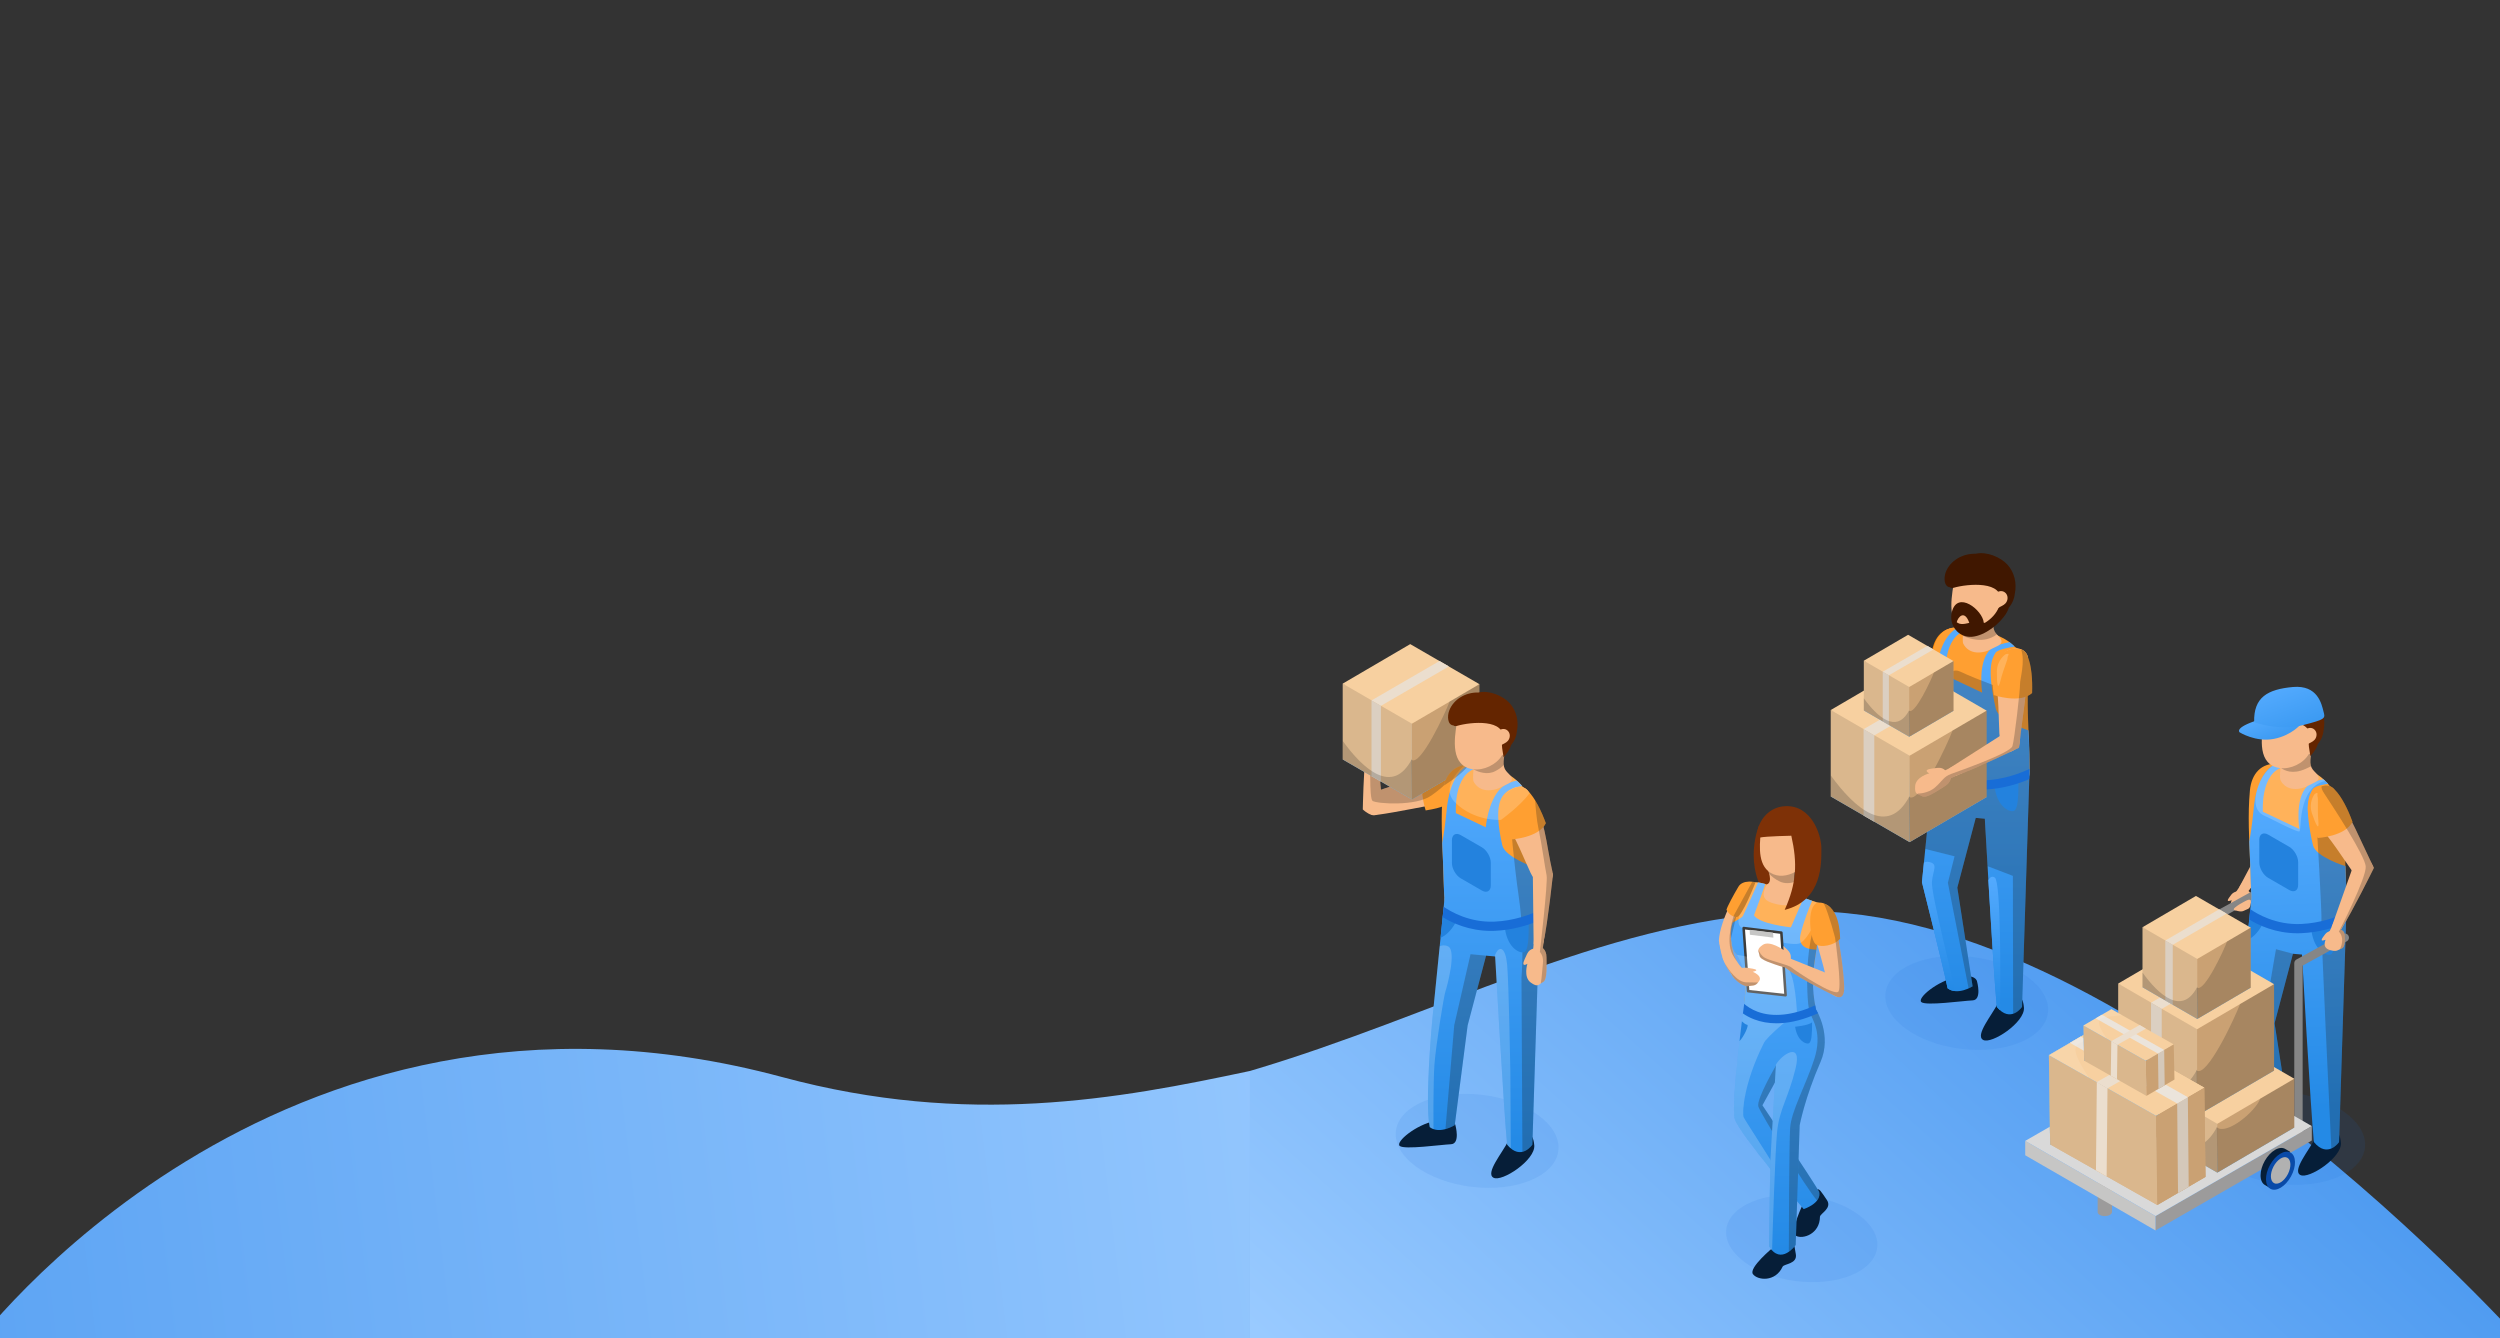 <?xml version="1.0" encoding="utf-8"?>
<!-- Generator: Adobe Illustrator 23.0.5, SVG Export Plug-In . SVG Version: 6.00 Build 0)  -->
<svg version="1.1" id="Layer_2" xmlns="http://www.w3.org/2000/svg" xmlns:xlink="http://www.w3.org/1999/xlink" x="0px" y="0px"
	 viewBox="0 0 5850.71 3132.22" style="enable-background:new 0 0 5850.71 3132.22;" xml:space="preserve">
<rect x="0" y="0" width="5850.71" height="3132.22" fill="#333333" stroke="none"/>
<style type="text/css">
	.st0{fill:url(#SVGID_1_);}
	.st1{fill:#7E3107;}
	.st2{fill:#F7BA8B;}
	.st3{opacity:0.1;fill:#186DD7;}
	.st4{fill:#FF9F31;}
	.st5{fill:url(#SVGID_2_);}
	.st6{opacity:0.25;fill:#1D1D1B;}
	.st7{opacity:0.2;fill:#FFFFFF;}
	.st8{fill:#FFFFFF;}
	.st9{fill:#3C3C3B;}
	.st10{fill:#061E38;}
	.st11{fill:url(#SVGID_3_);}
	.st12{fill:url(#SVGID_4_);}
	.st13{fill:#C6C6C5;}
	.st14{fill:#186DD7;}
	.st15{fill:#2382DE;}
	.st16{fill:#F09C98;}
	.st17{fill:#FF8800;}
	.st18{fill:url(#SVGID_5_);}
	.st19{fill:url(#SVGID_6_);}
	.st20{fill:url(#SVGID_7_);}
	.st21{fill:url(#SVGID_8_);}
	.st22{fill:#401700;}
	.st23{fill:#5CAFF6;}
	.st24{fill:#CAA173;}
	.st25{fill:#DAB78D;}
	.st26{fill:#F7D0A0;}
	.st27{fill:#EBDECE;}
	.st28{fill:#DBCFC1;}
	.st29{opacity:0.2;fill:#1D1D1B;}
	.st30{fill:#868686;}
	.st31{fill:url(#SVGID_9_);}
	.st32{fill:url(#SVGID_10_);}
	.st33{fill:#642500;}
	.st34{fill:url(#SVGID_11_);}
	.st35{fill:url(#SVGID_12_);}
	.st36{fill:#9C9B9B;}
	.st37{fill:#E00AC3;}
	.st38{fill:#D9D9D9;}
	.st39{fill:#094AA8;}
	.st40{fill:#B1B1B1;}
	.st41{fill:#D4C8BA;}
	.st42{fill:#EBE4DB;}
	.st43{opacity:0.1;fill:#FFFFFF;}
	.st44{fill:url(#SVGID_13_);}
	.st45{fill:url(#SVGID_14_);}
	.st46{fill:url(#SVGID_15_);}
</style>
<linearGradient id="SVGID_1_" gradientUnits="userSpaceOnUse" x1="4935.656" y1="2260.09" x2="3613.723" y2="3725.09">
	<stop  offset="0" style="stop-color:#509CF1"/>
	<stop  offset="1" style="stop-color:#99CAFF"/>
</linearGradient>
<path class="st0" d="M5915.62,3155.68H2925.35v-649.33c442.62-130.95,810.43-343.89,1247.7-372.16
	C4965.08,2083,5915.62,3155.68,5915.62,3155.68z"/>
<g>
	<path class="st1" d="M4141.55,2109.48l55.25-15.94l-79.94-162.35C4116.86,1931.19,4075.64,2025.94,4141.55,2109.48z"/>
	<g>
		<g>
			<g>
				<path class="st2" d="M4082.26,2067.47c-12.7,3.84-57.55,86.66-59.6,134.05c6.94,46.18,15.18,58.4,29.8,78.72
					c9.22-1.82-3.56-76.11-3.56-76.11L4082.26,2067.47z"/>
				<path class="st2" d="M4053.12,2164.2c14.49-7.61,30.11-11.1,46.85-10.47c11.9,0.04,23.36,1.7,34.39,4.95
					c0.09-0.33,0.18-0.65,0.27-0.98c14.45-51.81-1.02-82.83-27.1-91.56c-26.09-8.73-34.6,11.28-34.6,11.28
					c-12.62,19.55-19.24,53.1-23.72,88.17C4050.49,2165.1,4051.8,2164.63,4053.12,2164.2z"/>
				<path class="st2" d="M4022.66,2201.53c10.44,46.42,15.18,58.4,29.8,78.72L4022.66,2201.53z"/>
			</g>
			<g>
				
					<ellipse transform="matrix(0.121 -0.993 0.993 0.121 826.961 6733.49)" class="st3" cx="4215.48" cy="2899.81" rx="100.62" ry="177.85"/>
				<g>
					<path class="st4" d="M4252.21,2372.01c-19.33-58.82-5.66-117.68-1.45-149.78c6.7-51.07,22.91-61.12,13.19-106.56
						c-66.95-20.33-154.38-63.21-164.8-47.58c-31.26,74.42-47.63,78.88-48.37,117.58c-0.74,38.7,12.65,46.88,12.65,46.88
						s28.15,26.43,20.09,100.32S4149.16,2612.91,4252.21,2372.01z"/>
					<linearGradient id="SVGID_2_" gradientUnits="userSpaceOnUse" x1="4165.424" y1="2927.501" x2="4147.833" y2="2062.627">
						<stop  offset="0" style="stop-color:#248AE6"/>
						<stop  offset="1" style="stop-color:#53AAFE"/>
					</linearGradient>
					<path class="st5" d="M4213.82,2186.38c7.36-30.99,21.47-65.35,27.01-78.27c-6.5-2.25-13.08-4.62-19.66-7.03l-29.98,69.18
						c0,0-75.1-7.82-86.34-28.34c7.74-20.05,20.76-56.79,26.48-73.03c-6.41-1.8-12.11-3.09-16.9-3.72
						c-4.24,9.52-31.43,70.56-35.48,78.22c-2.41,4.56-13.71,10.29-23.93,15.67c-2.62,7.72-4.04,15.84-4.25,26.62
						c-0.74,38.7,12.65,46.88,12.65,46.88s27.66,38.23,20.09,100.32c-7.57,62.09,5.12,21.84,14.75,48.08
						c7.63,5.86,13.6,10.34,14.41,10.66c2.44,0.98,78.52,15.15,78.52,15.15l51.4-13.53c3.17-6.58,6.38-13.64,9.62-21.23
						c-17.01-67.21-6.49-114.32-1.45-149.78C4239.1,2222.34,4205.72,2220.47,4213.82,2186.38z"/>
					<path class="st6" d="M4248.02,2163.04c-18.25,42.62-18.89,125.16-18.89,125.16l13.27,4.03c1.2-28.22,6.12-52.91,8.36-70
						c5.04-38.39,15.45-53.6,16.18-78.08C4260.43,2144.7,4253.74,2149.69,4248.02,2163.04z"/>
					<path class="st7" d="M4210.53,2208.16c18.81-5.55,47.68-64.81,53.53-91.94c-0.04-0.18-0.07-0.36-0.11-0.55
						c-59.06-17.94-134.04-53.41-158.05-50.8c-13.52,23.25-45.9,82.61-35.32,100.7C4083.82,2188.24,4188.05,2214.79,4210.53,2208.16
						z"/>
				</g>
				<g>
					<polygon class="st8" points="4168.87,2182.64 4178.75,2329.13 4091.04,2319.58 4080.58,2171.91 					"/>
					<path class="st9" d="M4178.75,2332.12c-0.11,0-0.22-0.01-0.32-0.02l-87.7-9.55c-1.44-0.16-2.56-1.32-2.66-2.76l-10.46-147.68
						c-0.06-0.89,0.28-1.76,0.92-2.38c0.65-0.62,1.53-0.91,2.42-0.8l88.29,10.73c1.43,0.17,2.53,1.33,2.62,2.77l9.88,146.5
						c0.06,0.88-0.27,1.75-0.91,2.36C4180.26,2331.83,4179.52,2332.12,4178.75,2332.12z M4093.85,2316.88l81.67,8.9l-9.47-140.47
						l-82.24-9.99L4093.85,2316.88z"/>
				</g>
			</g>
		</g>
		<g>
			<path class="st10" d="M4149.73,2919.28c0,0-58.22,47.93-47.32,62.59s52.6,19.16,69.5-17.66c3.91-6.76,34.94-6.01,30.81-29.3
				c-4.13-23.29-4.79-33.35-12.16-31.14S4149.73,2919.28,4149.73,2919.28z"/>
			<path class="st10" d="M4220.53,2815.61c0,0-33.37,67.62-17.42,76.5c15.95,8.88,55.82-4.15,56.11-44.66
				c0.79-7.77,29.38-19.84,16.04-39.38c-13.34-19.54-18.07-28.43-23.88-23.39C4245.56,2789.73,4220.53,2815.61,4220.53,2815.61z"/>
			<linearGradient id="SVGID_3_" gradientUnits="userSpaceOnUse" x1="4162.685" y1="2927.556" x2="4145.094" y2="2062.681">
				<stop  offset="0" style="stop-color:#248AE6"/>
				<stop  offset="1" style="stop-color:#53AAFE"/>
			</linearGradient>
			<path class="st11" d="M4084.06,2333.44c0,0-35.29,251.2-23.87,286.49c11.42,35.29,160.89,209.68,160.89,209.68
				s42.56-13.49,36.33-40.48c-20.76-35.29-132.86-202.41-132.86-202.41l46.71-85.12l31.46-97.86
				C4202.71,2403.73,4095.47,2375.99,4084.06,2333.44z"/>
			<path class="st7" d="M4080.58,2614.44c-3.75-9.77,0-79,46.81-172.26c4.22-14.24,77.93-73.75,77.93-73.75
				s-3.81-87.75-22.12-102.89c-15.7-12.99-95.91-27.19-118.44-30.97c5.43,8.62,25.32,44.51,18.76,98.3
				c-0.93,7.6-1.55,13.65-1.91,18.5c-7.8,58.08-30.98,239-21.42,268.55c7.98,24.65,83.31,117.17,128.01,170.72
				C4158.49,2734.1,4083.4,2621.81,4080.58,2614.44z"/>
			<path class="st6" d="M4158.86,2489.18c0,0-49.21,83.4-43.87,100.34c4.86,15.42,110.38,188.99,137.47,220.03
				c4.35-5.63,6.78-12.44,4.94-20.44c-20.76-35.29-132.86-202.41-132.86-202.41l44.16-80.47L4158.86,2489.18z"/>
			<linearGradient id="SVGID_4_" gradientUnits="userSpaceOnUse" x1="4210.415" y1="2926.584" x2="4192.824" y2="2061.709">
				<stop  offset="0" style="stop-color:#248AE6"/>
				<stop  offset="1" style="stop-color:#53AAFE"/>
			</linearGradient>
			<path class="st12" d="M4249.99,2362.67c0,0-19.58,22.66-38.26,27.85c-6.01,0.08-11.71,0.01-17.14-0.18
				c-1.06,2.55-2.24,5.08-3.55,7.56c-4.9,15.07-13.28,28.12-25.14,39.13c-2.65,2.85-5.42,5.5-8.31,7.95c0.77,1.03,1.2,1.59,1.2,1.59
				l-15.57,268.84c0,0-3.11,149.47-3.11,201.37c28.03,45.67,62.28-3.11,62.28-3.11l9.34-280.26c0,0,12.2-64.71,48.79-148.13
				C4288.1,2422.4,4249.99,2362.67,4249.99,2362.67z"/>
			<path class="st6" d="M4250.02,2362.71c-5.64-25.39-7.35-47.81-7.08-67.75l-13.81-6.77c0,0-0.24,62.21,6.07,80.45
				c6.31,18.24,30.42,48.21,10.87,109.46c-19.55,61.24-54.08,121.19-56.68,162.23c-2.23,35.11-2.9,232.73-3.05,289.19
				c9.59-6.67,16.05-15.86,16.05-15.86l9.34-280.26c0,0,12.2-64.71,48.79-148.13C4287.71,2423.27,4251.04,2364.33,4250.02,2362.71z"
				/>
		</g>
		<g>
			<path class="st2" d="M4286.18,2129.26c0,0-7.6-19.97-33.78-11.5s-5.96,68.73-0.47,88.65c14.29,51.85,29.97,101.59,21.45,108.71
				c4.52,3.4,44.51,44.5,42.51-7.25S4299.95,2173.58,4286.18,2129.26z"/>
			<g>
				<path class="st2" d="M4188.41,2257.97c0,0-7.47,8.31-23.1,2.85c-15.63-5.46-46.38-14.03-47.57-24.32
					c-1.19-10.3-8.71-14,7.68-25.28c16.4-11.28,48.78,12.13,48.78,12.13s-0.43-4.3-0.64-9.5
					C4188.9,2228.43,4195.34,2231.11,4188.41,2257.97z"/>
			</g>
			<path class="st2" d="M4306.84,2290.2l-119.92-48.09c0,0-11.86-4.67-21.86,12.17c-5.31,8.95,4.42,3.38,15.29,11.88
				c33.83,26.44,117.88,66.47,117.88,66.47S4305.69,2320.09,4306.84,2290.2z"/>
		</g>
		<path class="st4" d="M4253.52,2112.39c0,0,50.53-8.59,52.94,84.6c-13.36,15.29-45.61,22.13-57.66,12.36
			C4236.75,2199.57,4226.12,2122.61,4253.52,2112.39z"/>
	</g>
	<path class="st2" d="M4136.61,2033.76c0,0,13.52,30.16-1.37,35.92c-11.01,19.79-13.61,35.75,13.42,43.9
		c27.04,8.14,53.09,9.26,63.68-16.22c-3.41-3.98-17.77-22.87-11.41-61.97C4207.31,1996.29,4136.61,2033.76,4136.61,2033.76z"/>
	<path class="st6" d="M4199.82,2063.98c-0.82-7.98-0.69-17.47,1.12-28.6c6.37-39.09-64.33-1.63-64.33-1.63s2.2,4.9,3.84,11.13
		c6.08,6.64,14.54,13.64,25.91,18.67C4176.23,2067.91,4188.65,2067.65,4199.82,2063.98z"/>
	<path class="st2" d="M4120.55,1949.01c7.36-82.17,147.41-43.01,125.06,39.79c-9.39,34.8-57.82,72.5-95.11,57.27
		C4113.09,2030.79,4117.61,1981.86,4120.55,1949.01z"/>
	<polygon class="st13" points="4150.17,2194.35 4095.28,2187.6 4094.69,2176.03 4149.59,2182.78 	"/>
	<path class="st1" d="M4192.19,1955.84c0,0-57.51,1.11-73.54,4.23s-1.69-70.53,59.57-73.39c61.26-2.85,84.5,67.43,84.32,98.94
		c-0.18,31.5,4.04,121.34-85.88,143.74C4204.53,2067.33,4206.82,2020.93,4192.19,1955.84z"/>
	<path class="st4" d="M4108.43,2064.73c0,0-29.32-7.36-39.91,10.23c-10.59,17.59-26.88,47.72-28.12,54.39
		c4.3,7.45,11.87,16.57,24.11,16.74C4076.75,2146.25,4108.43,2064.73,4108.43,2064.73z"/>
	<path class="st7" d="M4158.86,2649.37c5.31-54.82,25.96-77.44,43.46-149.7c15.69-64.82-33.23-31.15-46.13-8.17l-12.97,223.92
		c0,0-3.11,149.47-3.11,201.37c2.32,3.77,4.67,6.89,7.05,9.45C4148.29,2888.3,4154.09,2698.63,4158.86,2649.37z"/>
	<g>
		<g>
			<path class="st2" d="M4057.98,2270.16c0,0-11.12,4.67-1.97,16.37c7.27,9.3,24.25,23.47,35.43,21.27
				c11.18-2.2,16.63,1.2,25.31-11.69c8.68-12.89-14.97-21.83-14.97-21.83s19.02-3.68,0.15-7.25
				C4085.58,2263.92,4077.49,2263.03,4057.98,2270.16z"/>
		</g>
		<path class="st2" d="M4075.42,2263.88c-25.39-26.02-24.72-70.84-24.72-70.84l-3-3.37l-14.6,32.72l11.3,17.4
			c-25.72-8.67-4.78,14.86-4.78,14.86s3.1,12.51,18.29,33.55c3.5-5.78,7.38-10.86,9.32-15.95l0.48-0.31
			C4076.44,2276.33,4096.22,2285.19,4075.42,2263.88z"/>
		<path class="st6" d="M4065.36,2250.6c-12.15-20.55-14.24-45.19-14.59-54.12l12.32-50.47c0.47,0.03,0.94,0.08,1.42,0.08
			c12.24,0.16,43.92-81.36,43.92-81.36s-3.11-0.78-7.66-1.22l-42.87,78.4c0,0-20.98,58.15-3.39,91.87
			C4058.3,2241.02,4061.95,2246.48,4065.36,2250.6z"/>
	</g>
	<path class="st6" d="M4315.89,2307.88c-1.16-29.92-6.31-70.12-13.1-107.29c1.34-1.14,2.58-2.34,3.68-3.6
		c-1.56-60.22-23.21-77.94-38.33-82.93c12.35,25.78,26.4,80.3,26.4,80.3s16.04,111.75,8.28,125.71
		c-7.77,13.96-100.71-47.67-109.51-55.35c-8.8-7.68-48.87-15.29-62.99-23.19c-7.83-4.38-12.55-12.39-15.2-18.66
		c-0.72,4.15,1.96,7.85,2.63,13.66c1.19,10.3,31.94,18.86,47.57,24.32c3.43,1.2,6.47,1.73,9.12,1.84c1.87,0.79,3.87,1.89,5.91,3.49
		c28.21,22.05,91.36,53.55,111.54,63.4C4303.93,2336.65,4317.06,2338.08,4315.89,2307.88z"/>
	<path class="st6" d="M4114.37,2299.35c-5.22,0.07-13.73,0-27.59-0.41c-21.11-0.63-40.3-27.47-51.2-46.28
		c4.58,10.31,10.03,18.06,16.89,27.59c0.13,0.2,0.26,0.4,0.4,0.61c0.51,1.67,1.5,3.56,3.15,5.68c7.27,9.3,24.25,23.47,35.43,21.27
		C4101.56,2305.8,4106.98,2308.4,4114.37,2299.35z"/>
	<path class="st14" d="M4250.02,2362.71c-0.74-3.32-1.39-6.58-2-9.81c-0.67,0.3-1.32,0.58-1.99,0.88
		c-50.55,22.61-96.48,27.43-132.82,13.92c-14.5-5.39-24.88-12.74-31.43-18.45c-0.06,0.73-0.12,1.43-0.17,2.11
		c-0.76,5.7-1.68,12.59-2.7,20.4c6.94,4.8,15.6,9.71,26.13,13.76c16.09,6.18,33.71,9.3,52.49,9.3c2.93,0,5.89-0.08,8.88-0.23
		c27.15-1.38,56.62-9.11,87.59-22.96c0.24-0.11,0.46-0.21,0.7-0.31C4252.14,2366.12,4250.24,2363.06,4250.02,2362.71z"/>
	<path class="st15" d="M4070.9,2436.52c10.81-10.75,22.65-37.99,18.16-38.22c-3.25-0.17-8.38-4.2-12.52-7.99
		C4074.76,2404.27,4072.83,2420,4070.9,2436.52z"/>
	<path class="st15" d="M4201.12,2402.85c0,0,30.52-2.8,39.69-10.2c0,26.48-1.03,45.4-7.17,48.81
		C4227.5,2444.88,4206,2436.73,4201.12,2402.85z"/>
</g>
<g>
	<g>
		
			<ellipse transform="matrix(0.121 -0.993 0.993 0.121 1713.755 6632.532)" class="st3" cx="4601.86" cy="2348.61" rx="108.3" ry="191.43"/>
		<g>
			<g>
				<path class="st16" d="M4601.86,1488.73c0,0-4.66-23.01-34.54-18.51c-29.88,4.5-42.93,35.4-37.12,94.19
					c5.81,58.79,3.09,111.01,7.38,115.51c4.29,4.49,13.66,60.31,45.14,11.15C4588.41,1637.23,4603.82,1550.09,4601.86,1488.73z"/>
				<g>
					<g>
						<polygon class="st2" points="4418.23,1686.03 4386.36,1686.86 4385,1708.83 4425.28,1709.33 						"/>
						<path class="st2" d="M4396.47,1705.98c0,0-3.42,11.78-21.49,13.84c-18.07,2.06-52.57,8.24-58.66-1.37
							c-6.09-9.62-15.3-9.69-4.46-28.67c10.84-18.98,42.69-12.65,42.69-12.65s-12.13-14.66,9.99-7.57
							C4386.66,1676.65,4390.51,1676.1,4396.47,1705.98z"/>
					</g>
					<path class="st2" d="M4553.78,1667.54l-151.19,18.89c0,0-23.65,19.46,7.68,22.7c45.5,4.71,159.1,4,159.1,4
						S4607.6,1672.78,4553.78,1667.54z"/>
				</g>
				<path class="st17" d="M4522.2,1578.68c-0.55-4.82-1.08-9.67-1.56-14.55c-5.81-58.79,16.81-89.41,46.68-93.91
					c29.88-4.5,34.54,18.51,34.54,18.51c8.67,20.51,11.38,54.16,10.2,85.22C4583.78,1599.67,4522.2,1578.68,4522.2,1578.68z"/>
			</g>
			<g>
				<g>
					<path class="st10" d="M4717.4,2334.3c0,0-28.06-14.27-41.59,13.29c-13.53,27.56-54.38,75.3-34.69,86.13
						c19.69,10.83,98.44-41.34,95.48-75.79C4733.64,2323.47,4717.4,2334.3,4717.4,2334.3z"/>
					<path class="st10" d="M4626.84,2296.89c0,0,12.03,43.31-10.47,44.3c-22.5,0.98-109.62,13.29-119.95,3.94
						c-10.34-9.35,37.9-49.71,83.18-58.57C4624.87,2277.7,4626.84,2296.89,4626.84,2296.89z"/>
					<path class="st16" d="M4723.3,2306.24c0,0,8.37,52.17-16.73,58.08c-25.1,5.91-28.55-21.66-24.61-58.08
						C4685.9,2269.82,4723.3,2306.24,4723.3,2306.24z"/>
					<linearGradient id="SVGID_5_" gradientUnits="userSpaceOnUse" x1="4623.796" y1="2349.457" x2="4623.796" y2="1522.265">
						<stop  offset="0" style="stop-color:#248AE6"/>
						<stop  offset="1" style="stop-color:#53AAFE"/>
					</linearGradient>
					<path class="st18" d="M4749.69,1803.58l-17.55,552.79c0,0-26.58,39.37-59.06,0c-7.87-77.76-28.04-440.42-28.04-440.42
						l-21.25-1.88l-43.12,163.22l35.81,230.97c0,0-34.89,22.4-58.52,4.68c-12.14-58.08-60.07-248.38-60.07-248.38l28.72-284.97
						L4749.69,1803.58z"/>
					<linearGradient id="SVGID_6_" gradientUnits="userSpaceOnUse" x1="4535.868" y1="2319.26" x2="4535.868" y2="2016.865">
						<stop  offset="0" style="stop-color:#248AE6"/>
						<stop  offset="1" style="stop-color:#53AAFE"/>
					</linearGradient>
					<path class="st19" d="M4521.22,2064.08c2.12-28.02,16.13-42.35-7.33-46.91c-3.88-0.75-7.7-0.08-11.38,1.57l-4.62,45.82
						c0,0,47.93,190.31,60.07,248.38c4.72,3.54,9.89,5.48,15.14,6.31c0.47-0.86,0.73-1.8,0.73-2.84
						C4573.84,2302.92,4519.11,2092.1,4521.22,2064.08z"/>
					<linearGradient id="SVGID_7_" gradientUnits="userSpaceOnUse" x1="4667.32" y1="2364.507" x2="4667.32" y2="2051.903">
						<stop  offset="0" style="stop-color:#248AE6"/>
						<stop  offset="1" style="stop-color:#53AAFE"/>
					</linearGradient>
					<path class="st20" d="M4668.31,2053.66c-6.64-4.18-11.51-0.38-15.01,5.97c6.5,110.47,15.22,251.6,19.79,296.74
						c2.66,3.22,5.27,5.91,7.84,8.14C4681.75,2286.39,4682.82,2062.79,4668.31,2053.66z"/>
					<path class="st4" d="M4522.78,1530.4c3.61-38.39,25.8-65.67,66.99-62.68c21.09,1.53,42.1,5.5,62.27,11.52
						c19.6,5.85,45.9,16.38,60.02,31.85c4.47,4.9,18.56,10.22,22.08,15.95c3.13,2.28-11.13,8.02-9.08,12.23
						c12.44,25.47,17.37,50.66,19,77.54c0.84,2.94,1.42,6.11,1.37,9.75c-0.88,59.12,4.47,118.05,4.26,177.01
						c-0.15,44.27-34.42,65.1-75.44,71.46c-41.42,6.42-123.09-32.58-137.18-50.96c-12.42-16.21-11.72-71.96-13.59-119.27
						C4521.17,1646.34,4517.3,1588.67,4522.78,1530.4z"/>
					<linearGradient id="SVGID_8_" gradientUnits="userSpaceOnUse" x1="4635.464" y1="2349.456" x2="4635.464" y2="1522.262">
						<stop  offset="0" style="stop-color:#248AE6"/>
						<stop  offset="1" style="stop-color:#53AAFE"/>
					</linearGradient>
					<path class="st21" d="M4537.07,1833.69c-12.42-16.21-11.72-81.57-13.59-128.88c-0.72-18.18-1.57-36.27-2.26-54.33
						c1.9-9.76,5.79-32.52,10.15-74.43c6.58-78.58,37.72-101.74,53.3-108.46c1.68,0.02,3.35,0.02,5.1,0.14
						c9.7,0.71,19.38,1.98,28.97,3.68c-4.67,1.07-9.88,2.27-15.78,3.62c-56.4,12.95-49.75,105.45-49.75,105.45l85.68,40.61
						c0,0-11.51-71.7,19.03-101.18c9.46-9.14,32.8-14.95,44.96-17.05c3.41,3.01,8.02,5.9,11.01,9.17c0.4,0.43,0.73,0.92,1.12,1.36
						c-14.06,1.75-40.56,7.04-44.97,14.37c-8.67,14.43-20.63,36.27,0.71,131c6.32,28.06,76.34,50.54,76.34,50.54l1.12,16.05
						c1.09,26.72,1.59,51.52,1.5,78.23c-0.16,44.27-34.42,74.71-75.44,81.07C4632.83,1891.07,4551.16,1852.07,4537.07,1833.69z"/>
					<path class="st2" d="M4593.65,1488.5c0.97-17.7,6.43-36.16,9.58-53.6c1.04-5.76,8.76-10.14,14.22-8.07
						c12.23,4.64,23.97,6.97,37.09,7.06c5.82,0.04,12.47,5.38,11.75,11.75c-0.95,8.41-2.56,17.86-0.46,26.2
						c2.07,8.19,6.6,11.98,11.92,17.55c17.25,18.06-4.55,22.26-14.82,28.2c-22.77,13.15-54.79,15.36-68.48-11.44
						C4593.04,1503.4,4593.46,1492.06,4593.65,1488.5z"/>
					<path class="st6" d="M4722.39,1624.95c0,0-102.29-37.14-134.22-52.95c-31.93-15.81-40.16,39.27-40.16,39.27l-21.45,167.89
						c0.02,0.2,0.03,0.41,0.05,0.61l-20.86,206.99l68.45,17.26l-15.6,62.02l48.5,247.15c5.74-2.57,9.4-4.92,9.4-4.92l-35.81-230.97
						l43.13-163.22l21.25,1.88c0,0,2.62,47.17,6.34,111.13l59.27,22.67l0.63,322.75c12.74-4.12,20.85-16.13,20.85-16.13
						l17.41-548.37c0.08-1.45,0.14-2.92,0.14-4.43c0.2-58.37-5.02-116.71-4.28-175.23L4722.39,1624.95z"/>
					<path class="st6" d="M4655.62,1433.96l-61.38,47.67c-0.24,2.11-0.42,4.22-0.55,6.31c12.56,6,48.88,19.8,79.52-3.26
						c-3.29-3.54-5.94-7.12-7.39-12.85c-2.11-8.34-0.49-17.79,0.46-26.2C4666.96,1439.66,4661.15,1434.59,4655.62,1433.96z"/>
					<g>
						<path class="st2" d="M4571.92,1367.44c8.21-48.9,64.08-55.06,100.31-30.35c13.4,9.14,22.09,22.33,25.93,36.45
							c1.17,3.52,2.02,7.1,2.41,10.63c0.53,4.8,0.08,10.64-1.2,16.79c0.2,3.08-0.05,6.18-0.55,9.26c1,3.65,0.81,7.66-1.34,11.54
							c-3.29,5.95-6.59,11.9-9.88,17.85c-1.97,3.56-4.91,5.66-8.17,6.7c-13.03,22.32-44.39,36.73-69.28,33.16
							C4555.94,1471.69,4565.2,1407.5,4571.92,1367.44z"/>
						<path class="st22" d="M4553.58,1339.15c10.64-27.85,39.94-43.79,68.93-43.24c0.32,0.01,0.65,0.05,0.97,0.06
							c25.43-6.12,58.57,7.92,74.38,25.3c16.99,18.7,22.24,44.06,17.46,67.68c-0.95,11.33-5.32,22.55-13.95,32.94
							c-1.36,4.26-3.13,8.37-5.39,12.2c-15.15,25.66-50.88,53.88-81.27,56.18c-31.37,2.38-54.31-27-46.91-57.55
							c12.67-52.34,72.39-5,74.8,24.69c0.82,0.09,1.66,0.16,2.5,0.28c14.48-8.66,26.86-21.68,32.77-36.76
							c0.08-0.2,0.13-0.38,0.2-0.58c-0.89-2.73-0.61-5.79,1.61-8.7c0.55-0.72,1.04-1.48,1.56-2.22
							c9.39-51.04-76.25-43.47-109.21-33.84c-3.54,1.03-6.4,0.36-8.51-1.22C4549.11,1373.17,4548.84,1351.56,4553.58,1339.15z"/>
						<path class="st2" d="M4608.71,1457.56c0,0-17.97,5.9-26.28,0.56c-3.13-2.01-3.18-1.94-3.18-1.94
							C4582.32,1443.68,4597.49,1426.29,4608.71,1457.56z"/>
						<path class="st2" d="M4656.64,1411.08c2.78-7.52,6.51-15.02,11.99-20.97c6.42-6.97,17.48-9.82,24.87-2.45
							c6.69,6.66,6.05,17.47,0.01,24.27c-4.69,5.29-11.59,7.01-17.2,11c-1.96,1.39-4.49,1.69-6.91,1.26
							C4662.18,1425.65,4653.72,1419,4656.64,1411.08z"/>
					</g>
				</g>
				<path class="st15" d="M4668.18,1843.23c0,0,42.76-3.92,55.62-14.29c0,37.11-1.44,63.62-10.04,68.4
					C4705.16,1902.12,4675.03,1890.7,4668.18,1843.23z"/>
				<path class="st15" d="M4517.4,1864.22c11.18-4.83,23.91-15.24,34.72-34.72c0,0-15.9-7.78-29.49-17.12L4517.4,1864.22z"/>
				<path class="st14" d="M4749.69,1799.33c-23.16,11.04-60.95,25.1-106.2,27.04c-58.51,2.5-102.46-23.4-118.77-34.75l-2.44,24.18
					c21.81,13.4,61.63,32.25,113.09,32.25c2.97,0,5.99-0.06,9.04-0.19c43.01-1.84,79.34-13.51,104.52-24.43L4749.69,1799.33z"/>
			</g>
			<g>
				<g>
					<polygon class="st23" points="4469.07,1970.78 4649.22,1865.33 4464.56,1758.43 4284.42,1863.89 					"/>
					<polygon class="st24" points="4649.22,1865.33 4649.22,1663.11 4466.82,1666.79 4469.07,1970.78 					"/>
					<polygon class="st25" points="4284.42,1661.66 4284.42,1863.95 4469.07,1970.85 4469.07,1725.91 					"/>
					<polygon class="st26" points="4469.07,1768.57 4649.22,1663.11 4464.56,1556.21 4284.42,1661.67 					"/>
				</g>
				<polygon class="st27" points="4386.36,1720.94 4567.77,1615.78 4542.7,1601.3 4361.28,1706.46 				"/>
				<polygon class="st28" points="4361.28,1706.4 4386.36,1720.88 4386.36,1923.15 4361.28,1908.67 				"/>
				<path class="st29" d="M4469.07,1970.78l180.14-105.46v-202.22l-79.72,46.67c-10.81,29.5-77.81,173.98-101.54,155.08
					L4469.07,1970.78z"/>
				<path class="st29" d="M4469.07,1862.7c-50.71,97.74-129.03,28.91-184.65-48.23c0,21.93,0.03,36.46,0,49.42
					c9.04,5.51,28.04,16.3,59.98,34.78c41.56,24.06,83.12,48.12,124.68,72.17C4469.07,1919.94,4469.07,1913.6,4469.07,1862.7z"/>
			</g>
			<g>
				<g>
					<polygon class="st23" points="4468.12,1724.11 4571.77,1663.43 4465.52,1601.93 4361.87,1662.61 					"/>
					<polygon class="st24" points="4571.77,1663.43 4571.77,1547.08 4466.82,1549.2 4468.12,1724.11 					"/>
					<polygon class="st25" points="4361.87,1546.25 4361.87,1662.64 4468.12,1724.15 4468.12,1583.22 					"/>
					<polygon class="st26" points="4468.12,1607.76 4571.77,1547.08 4465.52,1485.58 4361.87,1546.26 					"/>
				</g>
				<polygon class="st27" points="4420.52,1580.36 4524.9,1519.85 4510.48,1511.52 4406.1,1572.03 				"/>
				<polygon class="st28" points="4406.1,1571.99 4420.52,1580.32 4420.52,1696.7 4406.1,1688.38 				"/>
				<path class="st29" d="M4468.12,1724.11l103.65-60.68v-116.35l-45.87,26.85c-6.22,16.97-44.77,100.1-58.42,89.23L4468.12,1724.11
					z"/>
				<path class="st29" d="M4468.12,1661.92c-29.18,56.24-74.24,16.63-106.25-27.75c0,12.62,0.02,20.98,0,28.44
					c5.2,3.17,16.13,9.38,34.51,20.01c23.91,13.84,47.82,27.69,71.74,41.53C4468.12,1694.86,4468.12,1691.21,4468.12,1661.92z"/>
			</g>
			<g>
				<path class="st2" d="M4745.5,1536.73c0,0-4.66-23.01-34.54-18.51c-29.88,4.5-42.93,35.4-37.12,94.19
					c5.81,58.79,3.09,111.01,7.38,115.51c4.29,4.49,13.66,60.31,45.14,11.15C4732.05,1685.24,4747.46,1598.1,4745.5,1536.73z"/>
				<g>
					<g>
						<polygon class="st2" points="4576.44,1790.56 4548.01,1804.99 4556.21,1825.41 4592.8,1808.58 						"/>
						<path class="st2" d="M4565.35,1817.92c0,0,1.97,12.11-13.47,21.72c-15.44,9.61-43.95,30-53.57,23.93
							c-9.63-6.07-17.98-2.19-16.33-23.98c1.65-21.8,33.13-29.75,33.13-29.75s-17.25-8.03,5.77-11.12
							C4543.9,1795.64,4547.15,1793.49,4565.35,1817.92z"/>
					</g>
					<path class="st2" d="M4690.95,1715.7l-128.46,81.94c0,0-13.01,27.73,16.68,17.21c43.12-15.27,145.43-64.66,145.43-64.66
						S4741.8,1697.33,4690.95,1715.7z"/>
				</g>
				<path class="st4" d="M4665.83,1626.69c-0.55-4.82-1.08-9.67-1.56-14.55c-5.81-58.79,16.81-89.41,46.68-93.91
					c29.88-4.5,34.54,18.51,34.54,18.51c8.67,20.51,11.38,54.16,10.2,85.22C4727.42,1647.68,4665.83,1626.69,4665.83,1626.69z"/>
			</g>
		</g>
	</g>
	<path class="st6" d="M4710.26,1757.05c8.89-4.22,14.34-6.85,14.34-6.85s3.28-10.08,2.74-19.91c3.27-28.14,8.53-63.57,12.59-99.3
		c5.85-2,11.24-4.92,15.77-9.04c1.17-31.06-1.54-64.71-10.2-85.22c0,0-0.11-0.56-0.42-1.49c-0.24-0.74-0.61-1.73-1.14-2.84
		c-0.13-0.28-0.28-0.57-0.43-0.86c-2.08-3.99-6.14-9.27-13.73-12.03c10.61,28.28-2.8,70.35-2.37,81.8
		c0.45,12.19-12.83,128.54-17.74,144.83c-4.91,16.29-126.05,58.64-143.64,65.15c-17.59,6.52-20.2,16.29-37.17,31.27
		c-16.97,14.99-40.56,14.58-40.56,14.58l-0.76,1.43c2.94,1.67,6.74,2.47,10.77,5.01c9.63,6.07,38.14-14.32,53.57-23.93
		c10.45-6.5,12.92-14.15,13.43-18.41l13.86-6.38c32.08-11.36,96.92-41.61,128.02-56.35
		C4708.17,1758.16,4709.2,1757.68,4710.26,1757.05z"/>
	<path class="st7" d="M4694.05,1530.96c0,0-20.65,12.68-20.83,41.03c-0.18,28.36,2.26,46.44,8.61,20.54s16.79-48.38,16.46-53.26
		S4706.19,1527.92,4694.05,1530.96z"/>
</g>
<g>
	<g>
		
			<ellipse transform="matrix(0.121 -0.993 0.993 0.121 2052.252 7647.565)" class="st3" cx="5344.24" cy="2665" rx="107.9" ry="190.72"/>
		<g>
			<g>
				<g>
					<polygon class="st2" points="5249.58,2062.45 5231.98,2088.9 5249.1,2102.6 5272.6,2070.07 					"/>
					<path class="st2" d="M5255.46,2082.52c0,0,11.32,1.72,11.64,11.85c0.32,10.14,3.17,29.45-6.91,33.06s-11.02,8.79-28.75,3.02
						c-17.73-5.76-8.46-23.81-8.46-23.81s-15.63,7.09-6.53-5.49S5225.38,2086.41,5255.46,2082.52z"/>
					<g>
						<path class="st30" d="M5166.15,2559.54c-5.4,0-9.77-4.38-9.77-9.77v-395.14c0-3.56,1.94-6.84,5.06-8.56l108.38-59.67
							c4.73-2.6,10.67-0.88,13.28,3.85c2.6,4.73,0.88,10.67-3.85,13.28l-103.32,56.88v389.36
							C5175.92,2555.16,5171.55,2559.54,5166.15,2559.54z"/>
					</g>
					<path class="st2" d="M5231.44,2130.46c0,0-4.35,0.15-3.7-3.11c0.65-3.26,15.31-12.54,18.41-13.85
						c3.09-1.3,22.5-15.29,21.56-2.93C5266.78,2122.93,5231.44,2130.46,5231.44,2130.46z"/>
				</g>
				<path class="st2" d="M5312.26,1941.42l-71.32,134.01c0,0,2.29,30.43,22.9,6.76c29.93-34.37,94.5-127.33,94.5-127.33
					S5347.38,1900.58,5312.26,1941.42z"/>
			</g>
			<g>
				<g>
					<path class="st10" d="M5459.35,2650.74c0,0-27.96-14.22-41.44,13.24c-13.48,27.46-54.18,75.02-34.56,85.81
						c19.61,10.79,98.07-41.19,95.13-75.51C5475.53,2639.95,5459.35,2650.74,5459.35,2650.74z"/>
					<path class="st10" d="M5369.12,2613.47c0,0,11.98,43.15-10.43,44.13c-22.42,0.98-109.21,13.24-119.51,3.92
						s37.76-49.52,82.87-58.35C5367.16,2594.35,5369.12,2613.47,5369.12,2613.47z"/>
					<path class="st16" d="M5465.23,2622.79c0,0,8.34,51.98-16.67,57.86c-25.01,5.88-28.44-21.58-24.52-57.86
						C5427.96,2586.5,5465.23,2622.79,5465.23,2622.79z"/>
					<linearGradient id="SVGID_9_" gradientUnits="userSpaceOnUse" x1="5380.184" y1="2593.933" x2="5350.864" y2="1882.449">
						<stop  offset="0" style="stop-color:#248AE6"/>
						<stop  offset="1" style="stop-color:#53AAFE"/>
					</linearGradient>
					<path class="st31" d="M5491.52,2121.99l-17.48,550.74c0,0-26.48,39.23-58.84,0c-7.85-77.47-27.93-438.78-27.93-438.78
						l-21.17-1.87l-42.96,162.61l35.68,230.12c0,0-34.76,22.32-58.3,4.66c-12.1-57.86-59.85-247.46-59.85-247.46l28.62-283.91
						L5491.52,2121.99z"/>
					<path class="st4" d="M5265.45,1849.83c3.6-38.25,25.71-65.43,66.74-62.44c21.01,1.53,41.94,5.48,62.04,11.48
						c19.53,5.83,38.91,18.9,52.98,34.31c4.46,4.88,8.35,10.27,11.86,15.98c3.11,2.27,5.87,5.33,7.91,9.52
						c12.39,25.38,17.3,50.47,18.93,77.25c0.84,2.93,1.42,6.09,1.36,9.72c-0.88,58.9,4.45,117.61,4.24,176.35
						c-0.15,44.1-34.29,64.85-75.16,71.19c-41.26,6.4-122.63-32.46-136.67-50.77c-12.38-16.15-11.68-71.69-13.54-118.83
						C5263.85,1965.34,5259.99,1907.88,5265.45,1849.83z"/>
					<linearGradient id="SVGID_10_" gradientUnits="userSpaceOnUse" x1="5400.654" y1="2593.089" x2="5371.334" y2="1881.61">
						<stop  offset="0" style="stop-color:#248AE6"/>
						<stop  offset="1" style="stop-color:#53AAFE"/>
					</linearGradient>
					<path class="st32" d="M5279.69,2151.99c-12.38-16.15-11.68-81.27-13.54-128.41c-0.72-18.11-1.56-36.14-2.25-54.13
						c1.9-9.72,5.77-32.4,10.12-74.15c6.56-78.28,37.58-101.36,53.1-108.06c1.68,0.02,3.34,0.02,5.08,0.14
						c9.67,0.7,19.3,1.97,28.86,3.67c-4.65,1.07-9.84,2.26-15.72,3.61c-56.19,12.9-49.57,105.06-49.57,105.06l85.36,40.46
						c0,0-11.47-71.43,18.96-100.8c9.43-9.1,25.39-13.49,37.5-15.58c3.4,3,6.65,6.12,9.63,9.38c0.39,0.43,0.73,0.92,1.11,1.36
						c-14.01,1.75-31.78,5.36-36.17,12.67c-8.64,14.38-20.55,36.13,0.7,130.51c6.3,27.96,76.02,49.3,76.02,49.3l0.61,15.13
						c1.09,26.62,2.13,53.23,2.04,79.85c-0.15,44.1-34.29,74.43-75.16,80.77C5375.1,2209.16,5293.73,2170.3,5279.69,2151.99z"/>
					<path class="st7" d="M5441.58,1827.4c-13.38-12.85-30.31-23.45-47.34-28.53c-20.1-6-41.03-9.95-62.04-11.48
						c-2.05-0.15-4.04-0.2-6-0.2c-14.79,8.12-36.53,29.64-44.84,64.49c-11.71,49.13,15.16,55.97,24.45,60.37
						c9.28,4.4,68.41,35.39,75.25,33.82C5387.45,1944.4,5374.9,1844.63,5441.58,1827.4z"/>
					<path class="st6" d="M5455.98,2687.78c11.12-4.77,18.06-15.05,18.06-15.05l17.34-546.27c0.08-1.39,0.13-2.79,0.13-4.21
						c0-0.09,0.01-0.17,0.01-0.26c0-0.04,0-0.08,0-0.12c0.01-3.47,0-6.94-0.02-10.41c-0.01-1.28-0.03-2.56-0.04-3.84
						c-0.02-2.21-0.05-4.43-0.08-6.64c-0.03-1.62-0.06-3.23-0.09-4.85c-0.04-1.85-0.07-3.7-0.12-5.55
						c-0.04-1.85-0.09-3.71-0.14-5.56c-0.04-1.57-0.08-3.14-0.13-4.71c-0.06-2.12-0.13-4.24-0.2-6.36
						c-0.04-1.21-0.08-2.41-0.12-3.62c-0.09-2.53-0.18-5.06-0.27-7.58c-0.02-0.53-0.04-1.07-0.06-1.6
						c-1.35-35.77-3.24-71.55-3.04-107.4l-65.78-27.55c0,0,13.12,213.71,11.43,233.06
						C5431.35,2176.39,5451.37,2592.68,5455.98,2687.78z"/>
					<path class="st2" d="M5336.06,1808.08c0.97-17.64,6.41-36.02,9.55-53.4c1.04-5.74,8.72-10.11,14.17-8.04
						c12.19,4.62,23.88,6.95,36.95,7.03c5.8,0.04,12.42,5.36,11.7,11.7c-0.95,8.38-2.56,17.79-0.45,26.1
						c2.06,8.16,6.57,11.93,11.88,17.49c17.19,17.99-4.53,22.18-14.77,28.09c-22.69,13.1-54.59,15.31-68.23-11.4
						C5335.45,1822.92,5335.86,1811.62,5336.06,1808.08z"/>
					<path class="st6" d="M5337.27,1796.46c8.88,7.15,27.98,16.6,58.61,2.87c4.49-2.01,8.7-3.98,12.67-5.9
						c-0.21-0.63-0.4-1.27-0.58-1.96c-2.1-8.31-0.49-17.72,0.45-26.1c0.72-6.35-5.91-11.66-11.7-11.7
						c-6.21-0.04-12.11-0.61-17.9-1.66c-14.31,11.6-30.07,24.4-39.35,31.94C5338.63,1788.12,5337.87,1792.3,5337.27,1796.46z"/>
					<path class="st2" d="M5298.06,1688.44c7.81-47.72,62.28-53.94,97.7-29.99c13.1,8.86,21.63,21.69,25.43,35.44
						c1.15,3.43,1.99,6.92,2.39,10.36c0.53,4.68,0.12,10.37-1.1,16.38c0.21,3.01-0.02,6.03-0.5,9.03c0.99,3.56,0.82,7.47-1.27,11.26
						c-3.19,5.81-6.38,11.63-9.57,17.44c-1.91,3.48-4.77,5.54-7.94,6.56c-12.62,21.82-43.15,36-67.43,32.61
						C5282.87,1790.17,5291.66,1727.53,5298.06,1688.44z"/>
					<path class="st33" d="M5280.06,1660.93c10.27-27.2,38.78-42.86,67.05-42.44c0.32,0,0.63,0.04,0.95,0.05
						c24.78-6.07,57.15,7.49,72.63,24.38c16.64,18.17,21.86,42.88,17.29,65.93c-0.88,11.05-5.1,22.01-13.47,32.18
						c-1.31,4.16-3.02,8.18-5.21,11.92c-3.21,5.49-7.43,11.09-12.3,16.54c-1.27-9.62-3.66-19.09-4-28.84
						c-0.08-2.21-0.66-4.06-1.45-5.73c0.28-1.26,0.8-2.54,1.75-3.79c0.53-0.7,1.01-1.45,1.51-2.17
						c8.96-49.81-74.54-42.1-106.64-32.58c-3.44,1.02-6.24,0.37-8.31-1.16C5275.83,1694.12,5275.49,1673.04,5280.06,1660.93z"/>
					<path class="st2" d="M5380.85,1730.67c2.68-7.34,6.29-14.67,11.62-20.5c6.24-6.82,17.01-9.64,24.24-2.49
						c6.55,6.47,5.96,17.01,0.11,23.67c-4.55,5.18-11.28,6.88-16.73,10.79c-1.9,1.36-4.37,1.67-6.74,1.26
						C5386.31,1744.86,5378.03,1738.4,5380.85,1730.67z"/>
				</g>
				<path class="st15" d="M5409.59,2179.29c0,0,42.76-3.92,55.62-14.29c0,37.11-1.44,63.62-10.04,68.4
					C5446.57,2238.18,5416.44,2226.76,5409.59,2179.29z"/>
				<path class="st15" d="M5258.82,2200.28c11.18-4.83,23.91-15.24,34.72-34.72c0,0-15.9-7.78-29.49-17.12L5258.82,2200.28z"/>
				<path class="st14" d="M5491.11,2135.4c-23.16,11.04-60.95,25.1-106.2,27.04c-58.51,2.5-102.46-23.4-118.77-34.75l-2.44,24.18
					c21.81,13.4,61.63,32.25,113.09,32.25c2.97,0,5.99-0.06,9.04-0.19c43.01-1.84,79.34-13.51,104.52-24.43L5491.11,2135.4z"/>
			</g>
			<g>
				<path class="st30" d="M5379.05,2658.98c-5.4,0-9.77-4.38-9.77-9.77v-395.14c0-3.56,1.94-6.84,5.06-8.56l108.38-59.67
					c4.73-2.6,10.67-0.88,13.27,3.85c2.6,4.73,0.88,10.67-3.85,13.28l-103.32,56.88v389.37
					C5388.82,2654.6,5384.44,2658.98,5379.05,2658.98z"/>
			</g>
			<g>
				<path class="st2" d="M5462.69,1849.9c0,0-16.25-16.81-38.93,2.99c-22.67,19.8-17.06,52.75,19.35,98.99
					c36.41,46.24,62.13,91.55,68.15,93.02c6.01,1.47,19.6,12.98,43.88-14.84C5531.05,1981.8,5497.25,1900.37,5462.69,1849.9z"/>
				<g>
					<polygon class="st2" points="5463.53,2154.63 5450.04,2183.39 5469.01,2194.4 5487.42,2158.75 					"/>
					<path class="st2" d="M5475.11,2174.91c0,0,11.32,1.69,11.67,11.83c0.35,10.14,3.24,29.45-6.83,33.07
						c-10.07,3.63-11,8.81-28.74,3.09c-17.74-5.72-8.51-23.79-8.51-23.79s-15.61,7.13-6.54-5.47
						C5445.21,2181.03,5445.03,2178.87,5475.11,2174.91z"/>
				</g>
				<path class="st2" d="M5507.57,2025.63l-50.66,143.1c0,0,6.78,29.75,23.65,3.29c24.51-38.43,74.58-139.93,74.58-139.93
					S5536.25,1980.04,5507.57,2025.63z"/>
			</g>
			<path class="st4" d="M5424.19,1961.17c-2.31-4.25-4.61-8.53-6.88-12.86c-27.32-52.13-17.86-88.86,8.06-104.18
				c25.92-15.31,38.82,4.2,38.82,4.2c15.66,15.71,30.73,45.78,41.24,74.9C5488.91,1957.56,5424.19,1961.17,5424.19,1961.17z"/>
		</g>
		<path class="st6" d="M5326.48,2221.43c0,0-27.62,155.46-26.84,177.14c0.66,18.38,32.26,184.2,41.86,234.25
			c10.09-3.37,17.31-8.01,17.31-8.01l-35.68-230.12l42.96-162.61L5326.48,2221.43z"/>
	</g>
	<g>
		
			<linearGradient id="SVGID_11_" gradientUnits="userSpaceOnUse" x1="3438.377" y1="3370.489" x2="3439.293" y2="3250.888" gradientTransform="matrix(0.936 -0.352 0.352 0.936 939.812 -157.728)">
			<stop  offset="0" style="stop-color:#248AE6"/>
			<stop  offset="1" style="stop-color:#53AAFE"/>
		</linearGradient>
		<path class="st34" d="M5384.9,1694.54c0,0-21.34,26.49-63.6,34.7c-42.26,8.21-79.85-15.35-79.85-15.35s-14.32-10.54,43.03-28.91
			C5341.84,1666.61,5384.9,1694.54,5384.9,1694.54z"/>
		
			<linearGradient id="SVGID_12_" gradientUnits="userSpaceOnUse" x1="3488.789" y1="3415.881" x2="3490.45" y2="3198.769" gradientTransform="matrix(0.936 -0.352 0.352 0.936 939.812 -157.728)">
			<stop  offset="0" style="stop-color:#248AE6"/>
			<stop  offset="1" style="stop-color:#53AAFE"/>
		</linearGradient>
		<path class="st35" d="M5275.37,1690.29c0,0,57.15,21.23,113.1,6.97s53.37-16.05,49.09-32.54c-4.28-16.49-13.19-62.32-71.83-56.91
			S5273.73,1631.51,5275.37,1690.29z"/>
	</g>
	<g>
		<path class="st36" d="M4909.91,2745.16l-0.78,0.03l-0.04,91.39c0.08,2.39,1.64,4.76,4.72,6.58c6.45,3.8,17.16,3.82,23.82,0.06
			c3.27-1.85,4.96-4.29,5.09-6.73c0.01-0.16,0-0.26,0-0.36l0.05-91.65l-0.97-0.07c-0.78-1.23-2.01-2.39-3.69-3.39
			c-6.45-3.8-17.16-3.82-23.82-0.06C4912.16,2742.17,4910.71,2743.62,4909.91,2745.16z"/>
		<g>
			
				<ellipse transform="matrix(1 -0.01 0.01 1 -27.34 49.65)" class="st37" cx="4925.95" cy="2744.87" rx="16.84" ry="9.72"/>
		</g>
	</g>
	<g>
		<polygon class="st36" points="5044.5,2845.91 5410.29,2635.41 5410.29,2669.11 5044.5,2879.61 		"/>
		<polygon class="st13" points="4739.58,2669.99 5044.5,2845.91 5044.5,2879.61 4739.58,2703.69 		"/>
		<polygon class="st38" points="5044.5,2845.89 4739.58,2669.99 5105.38,2459.51 5410.3,2635.41 		"/>
	</g>
	<g>
		<g>
			<path class="st10" d="M5358.33,2697.45l1.03-1.99l-11.88-6.95c-6.12-3.19-14.26-2.66-23.2,2.51
				c-18.66,10.78-33.93,37.61-33.93,59.63c0,10.82,3.7,18.52,9.67,22.3c0,0.02,0.14,0.1,0.14,0.1c0.25,0.15,0.51,0.28,0.76,0.42
				l12.51,7.33l1.55-2.33c4.2-0.21,8.84-1.63,13.72-4.45c18.66-10.78,33.93-37.61,33.93-59.63
				C5362.63,2707.35,5361.06,2701.64,5358.33,2697.45z"/>
			<g>
				
					<ellipse transform="matrix(0.484 -0.875 0.875 0.484 358.419 6083.804)" class="st39" cx="5336.3" cy="2738.08" rx="48.52" ry="28"/>
			</g>
		</g>
		<g>
			
				<ellipse transform="matrix(0.458 -0.889 0.889 0.458 459.177 6229.045)" class="st40" cx="5336.3" cy="2738.08" rx="33.56" ry="18.98"/>
		</g>
	</g>
	<g>
		<g>
			<polygon class="st23" points="5189.13,2744.29 5369.27,2638.83 5184.62,2619.9 5004.48,2637.4 			"/>
			<polygon class="st24" points="5369.27,2638.83 5369.27,2524.57 5186.88,2528.25 5189.13,2744.29 			"/>
			<polygon class="st25" points="5004.48,2523.13 5004.48,2637.46 5189.13,2744.36 5189.13,2587.38 			"/>
			<polygon class="st26" points="5189.13,2630.03 5369.27,2524.57 5184.62,2417.68 5004.48,2523.14 			"/>
		</g>
		<polygon class="st27" points="5106.41,2582.41 5287.83,2477.25 5262.75,2462.77 5081.34,2567.93 		"/>
		<polygon class="st28" points="5081.34,2567.87 5106.41,2582.35 5106.41,2696.66 5081.34,2682.18 		"/>
		<path class="st29" d="M5189.13,2744.29l180.14-105.46l0-114.26l-79.72,46.67c-10.81,29.5-77.81,86.02-101.54,67.12
			L5189.13,2744.29z"/>
		<path class="st29" d="M5189.13,2636.21c-50.71,97.74-129.03,28.91-184.65-48.23c0,21.93,0.03,36.46,0,49.42
			c9.04,5.51,28.04,16.3,59.98,34.78c41.56,24.06,83.12,48.12,124.68,72.17C5189.13,2693.45,5189.13,2687.11,5189.13,2636.21z"/>
	</g>
	<g>
		<g>
			<polygon class="st23" points="5141.8,2610.92 5321.95,2505.46 5137.29,2398.57 4957.15,2504.02 			"/>
			<polygon class="st24" points="5321.95,2505.46 5321.95,2303.24 5139.55,2306.92 5141.8,2610.92 			"/>
			<polygon class="st25" points="4957.15,2301.8 4957.15,2504.09 5141.8,2610.98 5141.8,2366.05 			"/>
			<polygon class="st26" points="5141.8,2408.7 5321.95,2303.24 5137.29,2196.35 4957.15,2301.81 			"/>
		</g>
		<polygon class="st27" points="5059.09,2361.07 5240.5,2255.91 5215.43,2241.44 5034.01,2346.6 		"/>
		<polygon class="st28" points="5034.01,2346.54 5059.09,2361.02 5059.09,2563.28 5034.01,2548.81 		"/>
		<path class="st29" d="M5141.8,2610.92l180.14-105.46v-202.22l-79.72,46.67c-10.81,29.5-77.81,173.98-101.54,155.08L5141.8,2610.92
			z"/>
		<path class="st29" d="M5141.8,2502.83c-50.71,97.74-129.03,28.91-184.65-48.23c0,21.93,0.03,36.46,0,49.42
			c9.04,5.51,28.04,16.29,59.98,34.78c41.56,24.06,83.12,48.12,124.68,72.17C5141.8,2560.07,5141.8,2553.74,5141.8,2502.83z"/>
	</g>
	<g>
		<g>
			<polygon class="st23" points="5142.25,2384.59 5267.34,2311.37 5139.12,2237.15 5014.04,2310.37 			"/>
			<polygon class="st24" points="5267.34,2311.37 5267.34,2170.96 5140.69,2173.51 5142.25,2384.59 			"/>
			<polygon class="st25" points="5014.04,2169.95 5014.04,2310.42 5142.25,2384.64 5142.25,2214.57 			"/>
			<polygon class="st26" points="5142.25,2244.18 5267.34,2170.96 5139.12,2096.74 5014.04,2169.96 			"/>
		</g>
		<polygon class="st27" points="5084.82,2211.11 5210.78,2138.1 5193.37,2128.04 5067.41,2201.06 		"/>
		<polygon class="st28" points="5067.41,2201.02 5084.82,2211.07 5084.82,2351.52 5067.41,2341.47 		"/>
		<path class="st29" d="M5142.25,2384.59l125.08-73.23v-140.41l-55.35,32.4c-7.51,20.48-54.03,120.8-70.5,107.68L5142.25,2384.59z"
			/>
		<path class="st29" d="M5142.25,2309.54c-35.21,67.87-89.59,20.07-128.21-33.49c0,15.23,0.02,25.31,0,34.32
			c6.27,3.83,19.47,11.31,41.64,24.15c28.86,16.7,57.71,33.41,86.57,50.11C5142.25,2349.29,5142.25,2344.89,5142.25,2309.54z"/>
	</g>
	<g>
		<g>
			<polygon class="st23" points="4795,2469.5 4797.89,2678.22 5056.86,2612.44 4907.87,2403.66 			"/>
			<polygon class="st25" points="4797.89,2678.22 5048.71,2820.09 5045.82,2611.37 4795,2469.5 			"/>
			<polygon class="st26" points="5158.7,2545.53 4907.82,2403.63 4794.94,2469.47 5045.82,2611.37 			"/>
			<polygon class="st24" points="5045.82,2611.37 5048.71,2820.09 5161.58,2754.25 5158.69,2545.53 			"/>
		</g>
		<polygon class="st41" points="5095.22,2582.5 5097.22,2792.17 5122.18,2777.5 5120.18,2567.82 		"/>
		<polygon class="st27" points="4932.12,2547.14 4930.12,2753.23 4905.16,2738.89 4907.16,2532.46 		"/>
		<polygon class="st42" points="5120.23,2567.85 5095.27,2582.52 4844.4,2440.64 4869.36,2425.96 		"/>
		<path class="st43" d="M4889.02,2522.81c-60.02-92.32-32.7-84.43,61.84-94.77c-19.08-10.82-31.73-17.95-42.99-24.37
			c-9.25,5.14-28.01,16.36-59.84,35.02c-41.43,24.29-11.66,6.5-53.09,30.79C4839.23,2494.58,4844.74,2497.7,4889.02,2522.81z"/>
		<polygon class="st27" points="4906.87,2532.42 4931.83,2547.1 5046.48,2482.03 5021.52,2467.36 		"/>
	</g>
	<g>
		<g>
			<polygon class="st23" points="4795,2469.5 4797.89,2678.22 5056.86,2612.44 4907.87,2403.66 			"/>
			<polygon class="st25" points="4797.89,2678.22 5048.71,2820.09 5045.82,2611.37 4795,2469.5 			"/>
			<polygon class="st26" points="5158.7,2545.53 4907.82,2403.63 4794.94,2469.47 5045.82,2611.37 			"/>
			<polygon class="st24" points="5045.82,2611.37 5048.71,2820.09 5161.58,2754.25 5158.69,2545.53 			"/>
		</g>
		<polygon class="st41" points="5095.22,2582.5 5097.22,2792.17 5122.18,2777.5 5120.18,2567.82 		"/>
		<polygon class="st27" points="4932.12,2547.14 4930.12,2753.23 4905.16,2738.89 4907.16,2532.46 		"/>
		<polygon class="st42" points="5120.23,2567.85 5095.27,2582.52 4844.4,2440.64 4869.36,2425.96 		"/>
		<path class="st43" d="M4889.02,2522.81c-60.02-92.32-32.7-84.43,61.84-94.77c-19.08-10.82-31.73-17.95-42.99-24.37
			c-9.25,5.14-28.01,16.36-59.84,35.02c-41.43,24.29-11.66,6.5-53.09,30.79C4839.23,2494.58,4844.74,2497.7,4889.02,2522.81z"/>
		<polygon class="st27" points="4906.87,2532.42 4931.83,2547.1 5046.48,2482.03 5021.52,2467.36 		"/>
	</g>
	<g>
		<g>
			<polygon class="st23" points="4875.79,2400.04 4877.47,2482.27 5028,2483.12 4941.4,2361.77 			"/>
			<polygon class="st25" points="4877.47,2482.27 5023.26,2564.72 5021.58,2482.5 4875.79,2400.04 			"/>
			<polygon class="st26" points="5087.19,2444.23 4941.37,2361.75 4875.76,2400.02 5021.58,2482.5 			"/>
			<polygon class="st24" points="5021.58,2482.5 5023.26,2564.72 5088.87,2526.45 5087.19,2444.23 			"/>
		</g>
		<polygon class="st41" points="5050.3,2465.72 5051.46,2548.5 5065.97,2539.97 5064.8,2457.19 		"/>
		<polygon class="st27" points="4955.5,2445.16 4954.33,2525.86 4939.82,2517.53 4940.99,2436.64 		"/>
		<polygon class="st42" points="5064.83,2457.2 5050.33,2465.73 4904.51,2383.26 4919.02,2374.73 		"/>
		<path class="st43" d="M4930.44,2431.02c-34.88-53.66-19.01-49.07,35.94-55.09c-11.09-6.29-18.44-10.44-24.99-14.17
			c-5.38,2.99-16.28,9.51-34.78,20.35c-24.08,14.12-6.78,3.78-30.86,17.9C4901.5,2414.61,4904.71,2416.43,4930.44,2431.02z"/>
		<polygon class="st27" points="4940.82,2436.61 4955.33,2445.14 5021.97,2407.32 5007.46,2398.79 		"/>
	</g>
	<path class="st6" d="M5555.14,2032.1c0,0-0.19-0.53-0.56-1.42c0.19-0.21,0.37-0.42,0.56-0.63
		c-14.06-28.16-31.43-67.61-50.32-105.62c0.21-0.4,0.42-0.79,0.61-1.19c-10.51-29.13-25.58-59.2-41.24-74.9
		c0,0-10.4-15.7-31.26-7.85c-0.48,3.55,1.37,8.91,6.65,16.84c22.11,33.23,94.43,144.15,96.87,170.05
		c2.44,25.9-62.74,153.01-62.74,153.01s15.42,13.15,2.39,41.06c1.15-0.55,2.4-1.1,3.85-1.62c10.07-3.63,7.18-22.94,6.83-33.07
		c-0.22-6.44-4.86-9.46-8.22-10.82l2.01-3.88C5505.06,2133.6,5555.14,2032.1,5555.14,2032.1z"/>
	<path class="st7" d="M5417.08,1858.18c0,0-15.4,18.7-6.35,45.58s17.24,43.18,14.83,16.62c-2.42-26.56,0.14-51.21-1.76-55.72
		C5421.89,1860.14,5427.58,1851.35,5417.08,1858.18z"/>
	<path class="st15" d="M5378.34,2071.03c0,13.16-9.32,18.54-20.72,11.96l-49.52-28.59c-11.39-6.58-20.72-22.73-20.72-35.88v-53.31
		c0-13.16,9.32-18.54,20.72-11.96l49.52,28.59c11.39,6.58,20.72,22.73,20.72,35.88V2071.03z"/>
</g>
<g>
	<g>
		
			<ellipse transform="matrix(0.121 -0.993 0.993 0.121 386.342 5778.424)" class="st3" cx="3455.89" cy="2671.07" rx="108.3" ry="191.43"/>
		<g>
			<g>
				<g>
					<path class="st2" d="M3409.94,1812.88c0,0,11.28-3.84,18.05,9.56c13.62,26.97-18,50.26-75.99,61.48
						c-58,11.22-135.79,26.19-141.32,23.36c-5.53-2.83-28.67-33.72-1.42-50.03C3261.31,1834.33,3361.31,1807.49,3409.94,1812.88z"/>
					<g>
						<path class="st2" d="M3235.23,1879.61l-14.43-137.63c0,0-20.28-16.19-24.16,15.07c-5.64,45.4-7.32,137.22-7.32,137.22
							S3228.9,1933.31,3235.23,1879.61z"/>
						<g>
							<polygon class="st16" points="3220.31,1751.36 3221.32,1719.5 3199.47,1716.88 3196.65,1757.05 							"/>
						</g>
					</g>
				</g>
				<path class="st2" d="M3226.86,1721.39c5.98,4.14,10.54,11.81,10.58,20.37c0.1,21.86-7.95,17.39-17.99,22.77
					c-7.31,3.92-28.26,3.37-37.64-17.19S3216.32,1709.59,3226.86,1721.39z"/>
				<path class="st4" d="M3336.48,1896.66c0,0-20.81-62.38,2.14-94.25c11.18-6.83,45-9.65,61.77-7.79c0,0,23.38-2.1,27.6,27.82
					c4.22,29.92-18.67,60.34-76.67,71.56C3346.49,1894.93,3341.52,1895.82,3336.48,1896.66z"/>
				<path class="st6" d="M3389.95,1794.07c-17.73-0.16-42.15,2.74-51.33,8.34c-3.76,5.22-6.34,11.25-8.03,17.7
					c-33.87,6.87-69.91,17.36-98.66,28.02l-11.13-106.15c0,0-5.96-4.76-12.04-4.13c-1.79,40.84-4.8,131.29,3.52,136.58
					c10.76,6.84,101.16,12.71,136.83-12.22c35.67-24.92,59.84-51.9,55.56-59.74C3403.99,1801.22,3398.57,1798.22,3389.95,1794.07z"
					/>
			</g>
			<g>
				<g>
					<polygon class="st23" points="3304.25,1870.99 3462.25,1778.5 3300.3,1684.74 3142.3,1777.24 					"/>
					<polygon class="st24" points="3462.25,1778.5 3462.25,1601.14 3302.28,1604.37 3304.25,1870.99 					"/>
					<polygon class="st25" points="3142.3,1599.87 3142.3,1777.29 3304.25,1871.04 3304.25,1656.22 					"/>
					<polygon class="st26" points="3304.25,1693.63 3462.25,1601.14 3300.3,1507.39 3142.3,1599.88 					"/>
				</g>
				<polygon class="st27" points="3231.71,1651.86 3390.82,1559.63 3368.83,1546.93 3209.72,1639.16 				"/>
				<polygon class="st28" points="3209.72,1639.11 3231.71,1651.81 3231.71,1829.21 3209.72,1816.51 				"/>
				<path class="st29" d="M3304.25,1870.99l158-92.49v-177.36l-69.92,40.93c-9.48,25.87-68.25,152.59-89.06,136.01L3304.25,1870.99z
					"/>
				<path class="st29" d="M3304.25,1776.19c-44.48,85.73-113.16,25.35-161.95-42.3c0,19.24,0.03,31.97,0,43.35
					c7.93,4.84,24.59,14.29,52.6,30.51c36.45,21.1,72.9,42.2,109.35,63.3C3304.25,1826.4,3304.25,1820.84,3304.25,1776.19z"/>
			</g>
			<g>
				<g>
					<path class="st10" d="M3571.43,2656.75c0,0-28.06-14.27-41.59,13.29c-13.53,27.56-54.38,75.3-34.69,86.13
						c19.69,10.83,98.43-41.34,95.48-75.79C3587.67,2645.93,3571.43,2656.75,3571.43,2656.75z"/>
					<path class="st10" d="M3406.11,2633.53c0,0,12.03,43.31-10.47,44.3c-22.5,0.98-109.62,13.29-119.95,3.94
						c-10.34-9.35,37.9-49.71,83.18-58.57C3404.14,2614.34,3406.11,2633.53,3406.11,2633.53z"/>
					<path class="st16" d="M3577.33,2628.7c0,0,8.37,52.17-16.73,58.08c-25.1,5.91-28.55-21.66-24.61-58.08
						C3539.93,2592.28,3577.33,2628.7,3577.33,2628.7z"/>
					
						<linearGradient id="SVGID_13_" gradientUnits="userSpaceOnUse" x1="-7574.685" y1="2671.139" x2="-7567.86" y2="1779.351" gradientTransform="matrix(-1 0 0 1 -4099.477 0)">
						<stop  offset="0" style="stop-color:#248AE6"/>
						<stop  offset="1" style="stop-color:#53AAFE"/>
					</linearGradient>
					<path class="st44" d="M3603.72,2126.04l-17.55,552.79c0,0-26.58,39.37-59.06,0c-7.87-77.76-28.04-440.42-28.04-440.42
						l-21.25-1.88l-43.12,163.22l-30.19,233.37c0,0-34.89,22.4-58.52,4.68c-12.14-58.08,5.93-250.78,5.93-250.78l28.72-284.97
						L3603.72,2126.04z"/>
					<path class="st4" d="M3376.81,1852.86c3.61-38.39,25.8-65.67,66.99-62.68c21.09,1.53,42.1,5.5,62.27,11.52
						c19.6,5.85,39.06,18.97,53.18,34.44c4.47,4.9,8.39,10.31,11.91,16.04c3.13,2.28,5.89,5.35,7.94,9.56
						c12.44,25.47,17.37,50.66,19,77.54c0.84,2.94,1.42,6.11,1.37,9.75c-0.88,59.12,4.47,118.05,4.26,177.01
						c-0.15,44.27-34.42,65.09-75.44,71.46c-41.42,6.42-123.09-32.58-137.18-50.96c-12.42-16.21-11.72-71.96-13.59-119.27
						C3375.2,1968.8,3371.33,1911.13,3376.81,1852.86z"/>
					
						<linearGradient id="SVGID_14_" gradientUnits="userSpaceOnUse" x1="-7593.753" y1="2670.993" x2="-7586.928" y2="1779.205" gradientTransform="matrix(-1 0 0 1 -4099.477 0)">
						<stop  offset="0" style="stop-color:#248AE6"/>
						<stop  offset="1" style="stop-color:#53AAFE"/>
					</linearGradient>
					<path class="st45" d="M3391.1,2156.15c-12.42-16.21-11.72-81.57-13.59-128.88c-0.72-18.18-1.57-36.27-2.26-54.33
						c1.9-9.76,5.79-32.52,10.15-74.43c6.58-78.58,37.72-101.74,53.3-108.46c1.68,0.02,3.35,0.02,5.1,0.14
						c9.7,0.71,19.38,1.98,28.97,3.68c-4.67,1.07-9.88,2.27-15.78,3.62c-56.4,12.95-49.75,105.45-49.75,105.45l69.87,33.12
						c0,0,5.06-62.11,35.6-91.6c9.46-9.14,24.71-15.63,36.87-17.73c3.41,3.01,8.64,8.42,11.63,11.69c0.4,0.43,0.73,0.92,1.12,1.36
						c-14.06,1.75-28.5,6.79-35.66,12.72c-12.97,10.74-32.25,30.79-10.92,125.52c6.32,28.06,75.36,51.94,75.36,51.94l10.57,15.92
						c1.09,26.72,2.14,53.43,2.05,80.14c-0.16,44.27-34.42,74.71-75.44,81.07C3486.86,2213.53,3405.19,2174.52,3391.1,2156.15z"/>
					<path class="st6" d="M3554.83,2102.42c13.68,95.5,5.86,186.39,5.86,186.39l2.17,406.82c14.14-3.24,23.31-16.81,23.31-16.81
						l17.41-548.36c0.08-1.45,0.14-2.92,0.14-4.43c0.21-58.96-5.14-117.89-4.26-177.01c0.05-3.64-0.52-6.81-1.37-9.75
						c-0.23-3.73-0.52-7.42-0.89-11.09h-61.45C3535.76,1928.18,3541.15,2006.91,3554.83,2102.42z"/>
					<g>
						<path class="st2" d="M3576.29,1851.36c0,0-12.95-19.58-38.96-4.21c-26.01,15.37-26.53,48.91,0.88,101.23
							c27.42,52.32,44.47,101.76,50.13,104.32c5.66,2.56,35.26,50.8,46.03-6.58C3614.27,1957.68,3621.11,1930.14,3576.29,1851.36z"
							/>
						<path class="st4" d="M3536.14,1964.62c-2.32-4.27-4.63-8.56-6.9-12.91c-27.42-52.32-17.93-89.2,8.09-104.56
							c26.01-15.37,38.96,4.21,38.96,4.21c15.72,15.76,30.84,45.95,41.4,75.18C3601.1,1961,3536.14,1964.62,3536.14,1964.62z"/>
						<g>
							<polygon class="st2" points="3590.5,2193.28 3587.76,2225.04 3609.44,2228.85 3614.44,2188.88 							"/>
							<path class="st2" d="M3607.89,2217.13c0,0,11.33,4.72,11.35,22.91c0.02,18.18,2.31,53.16-7.93,58.14
								c-10.24,4.98-11.34,14.12-28.99,1.22c-17.65-12.9-7.79-43.84-7.79-43.84s-15.92,10.41-6.4-10.77
								S3577.54,2219.71,3607.89,2217.13z"/>
						</g>
						<path class="st15" d="M3522.09,2173.74c0,0,42.76-3.92,55.62-14.29c0,37.11-1.44,63.62-10.04,68.4
							C3559.07,2232.62,3528.94,2221.21,3522.09,2173.74z"/>
						<path class="st15" d="M3371.31,2194.72c11.18-4.83,23.91-15.24,34.72-34.72c0,0-15.9-7.78-29.49-17.12L3371.31,2194.72z"/>
						<path class="st14" d="M3603.6,2129.84c-23.16,11.04-60.95,25.1-106.2,27.04c-58.51,2.5-102.46-23.4-118.77-34.75l-2.44,24.18
							c21.81,13.4,61.63,32.25,113.09,32.25c2.97,0,5.99-0.06,9.04-0.19c43.01-1.84,79.34-13.51,104.52-24.43L3603.6,2129.84z"/>
						<path class="st2" d="M3587.31,2049.73l1.84,159.13c0,0,16.69,25.68,23.42-5.09c9.77-44.69,21.79-157.66,21.79-157.66
							S3598.54,1996.84,3587.31,2049.73z"/>
					</g>
					<path class="st7" d="M3580.31,1855.73c-1.34-1.55-2.68-3.02-4.03-4.37c0,0-3.86-5.82-11.59-8.62
						c-1.73-2.28-3.53-4.49-5.44-6.59c-14.12-15.47-33.58-28.58-53.18-34.44c-20.17-6.02-41.18-9.99-62.27-11.52
						c-6.17-0.45-11.91-0.2-17.23,0.64c-23.96,22.74-50.06,58.01-21.9,86.48c45.48,45.97,108.04,41.44,108.04,41.44
						S3556.41,1887.62,3580.31,1855.73z"/>
					<path class="st2" d="M3447.68,1810.96c0.97-17.7,6.43-36.16,9.58-53.6c1.04-5.76,8.75-10.14,14.22-8.07
						c12.23,4.64,23.97,6.97,37.09,7.06c5.82,0.04,12.47,5.38,11.75,11.74c-0.95,8.41-2.56,17.86-0.46,26.2
						c2.07,8.19,6.59,11.98,11.92,17.55c17.25,18.06-4.55,22.26-14.82,28.2c-22.77,13.15-54.79,15.36-68.48-11.44
						C3447.07,1825.86,3447.49,1814.51,3447.68,1810.96z"/>
					<path class="st6" d="M3448.69,1800.72c12.03,6.36,32.37,13.64,50.99,3.84c8.95-4.71,15.15-9.62,19.47-14.14
						c-0.91-7.31,0.36-15.19,1.17-22.32c0.72-6.37-5.93-11.71-11.74-11.74c-4.92-0.03-9.65-0.38-14.29-1.05l-22.03,4.79
						l-19.64,19.51C3451.09,1786.63,3449.64,1793.7,3448.69,1800.72z"/>
					<path class="st6" d="M3437.48,1789.98c-32.01,0.11-51.36,19.72-58.29,48.44C3379.46,1838.25,3423.98,1810.95,3437.48,1789.98z"
						/>
					<path class="st2" d="M3409.54,1690.88c7.84-47.9,62.51-54.15,98.07-30.1c13.15,8.89,21.71,21.77,25.52,35.58
						c1.16,3.44,2,6.94,2.4,10.4c0.54,4.69,0.12,10.41-1.1,16.44c0.21,3.02-0.02,6.05-0.5,9.06c1,3.57,0.82,7.49-1.27,11.3
						c-3.2,5.84-6.4,11.67-9.6,17.51c-1.92,3.49-4.79,5.56-7.97,6.59c-12.67,21.9-43.31,36.13-67.69,32.73
						C3394.3,1792.98,3403.12,1730.11,3409.54,1690.88z"/>
					<path class="st33" d="M3391.48,1663.26c10.31-27.3,38.93-43.02,67.3-42.6c0.32,0,0.64,0.04,0.95,0.05
						c24.87-6.09,57.37,7.52,72.9,24.47c16.71,18.24,21.94,43.04,17.35,66.18c-0.88,11.09-5.12,22.09-13.52,32.3
						c-1.32,4.17-3.03,8.21-5.22,11.96c-3.22,5.51-7.45,11.14-12.34,16.6c-1.28-9.65-3.67-19.16-4.01-28.95
						c-0.08-2.22-0.66-4.07-1.45-5.75c0.28-1.27,0.81-2.55,1.75-3.8c0.53-0.71,1.01-1.45,1.52-2.18c8.99-50-74.81-42.25-107.04-32.7
						c-3.46,1.02-6.27,0.38-8.34-1.16C3387.23,1696.57,3386.89,1675.42,3391.48,1663.26z"/>
					<path class="st2" d="M3492.64,1733.26c2.69-7.37,6.31-14.73,11.66-20.58c6.26-6.85,17.07-9.68,24.33-2.49
						c6.57,6.49,5.99,17.08,0.11,23.76c-4.57,5.2-11.32,6.91-16.79,10.83c-1.91,1.37-4.39,1.68-6.76,1.26
						C3498.11,1747.5,3489.81,1741.02,3492.64,1733.26z"/>
				</g>
			</g>
		</g>
	</g>
	<path class="st6" d="M3403.35,2399.19l-20.61,243.3c12.36-3.33,21.77-9.37,21.77-9.37l30.19-233.37l43.12-163.22l-36.36-3.44
		L3403.35,2399.19z"/>
	<path class="st7" d="M3389.02,2214.84c-7.35-3.68-14.1-2.82-19.71-0.24l-17.38,172.43c0,0-18.07,192.7-5.93,250.78
		c2.78,2.08,5.72,3.61,8.73,4.68c0,0-0.89-109.35,2.36-152.35c3.26-43,21.5-157.67,25.65-170.05
		C3386.9,2307.7,3409.21,2224.96,3389.02,2214.84z"/>
	<path class="st7" d="M3534.62,2506.42c0,0-3.56-205.89-7.47-248.24c-3.91-42.35-17.59-43-25.41-29.34
		c-1.6,2.79-2.86,6.04-3.87,9.45l1.22,0.11c0,0,20.16,362.65,28.04,440.42c2.9,3.51,5.75,6.39,8.54,8.73L3534.62,2506.42z"/>
	<path class="st15" d="M3488.87,2072.22c0,13.16-9.32,18.54-20.72,11.96l-49.52-28.59c-11.39-6.58-20.72-22.73-20.72-35.88v-53.31
		c0-13.16,9.32-18.54,20.72-11.96l49.52,28.59c11.39,6.58,20.72,22.73,20.72,35.88V2072.22z"/>
	<path class="st6" d="M3605.74,2301.69c1.61-1.19,3.38-2.45,5.57-3.51c10.24-4.98,7.95-39.95,7.93-58.14
		c-0.01-12.31-5.2-18.44-8.56-21.12l1.89-15.14c9.77-44.69,21.79-157.66,21.79-157.66c-11.26-49.56-14.07-79.99-22.24-111.04
		c2.18-2.61,4.07-5.45,5.55-8.54c-6.79-18.81-15.47-38-24.98-53.5c0.88,14.46,3.28,46.22,8.4,69.44
		c6.83,30.98,14.92,90.27,18.37,105.91c3.45,15.64-15.74,179.46-15.74,179.46s9.37,8.84,7.11,27.08
		C3609.46,2266.12,3608.53,2287.12,3605.74,2301.69z"/>
</g>
<linearGradient id="SVGID_15_" gradientUnits="userSpaceOnUse" x1="-838.014" y1="3159.745" x2="4226.034" y2="2545.389">
	<stop  offset="0" style="stop-color:#509CF1"/>
	<stop  offset="0.83" style="stop-color:#99CAFF"/>
</linearGradient>
<path class="st46" d="M2925.35,2506.35v649.33H-64.91c0,0,702.51-956.57,1895.98-634.89
	C2265.4,2637.86,2616.4,2572.16,2925.35,2506.35z"/>
</svg>
